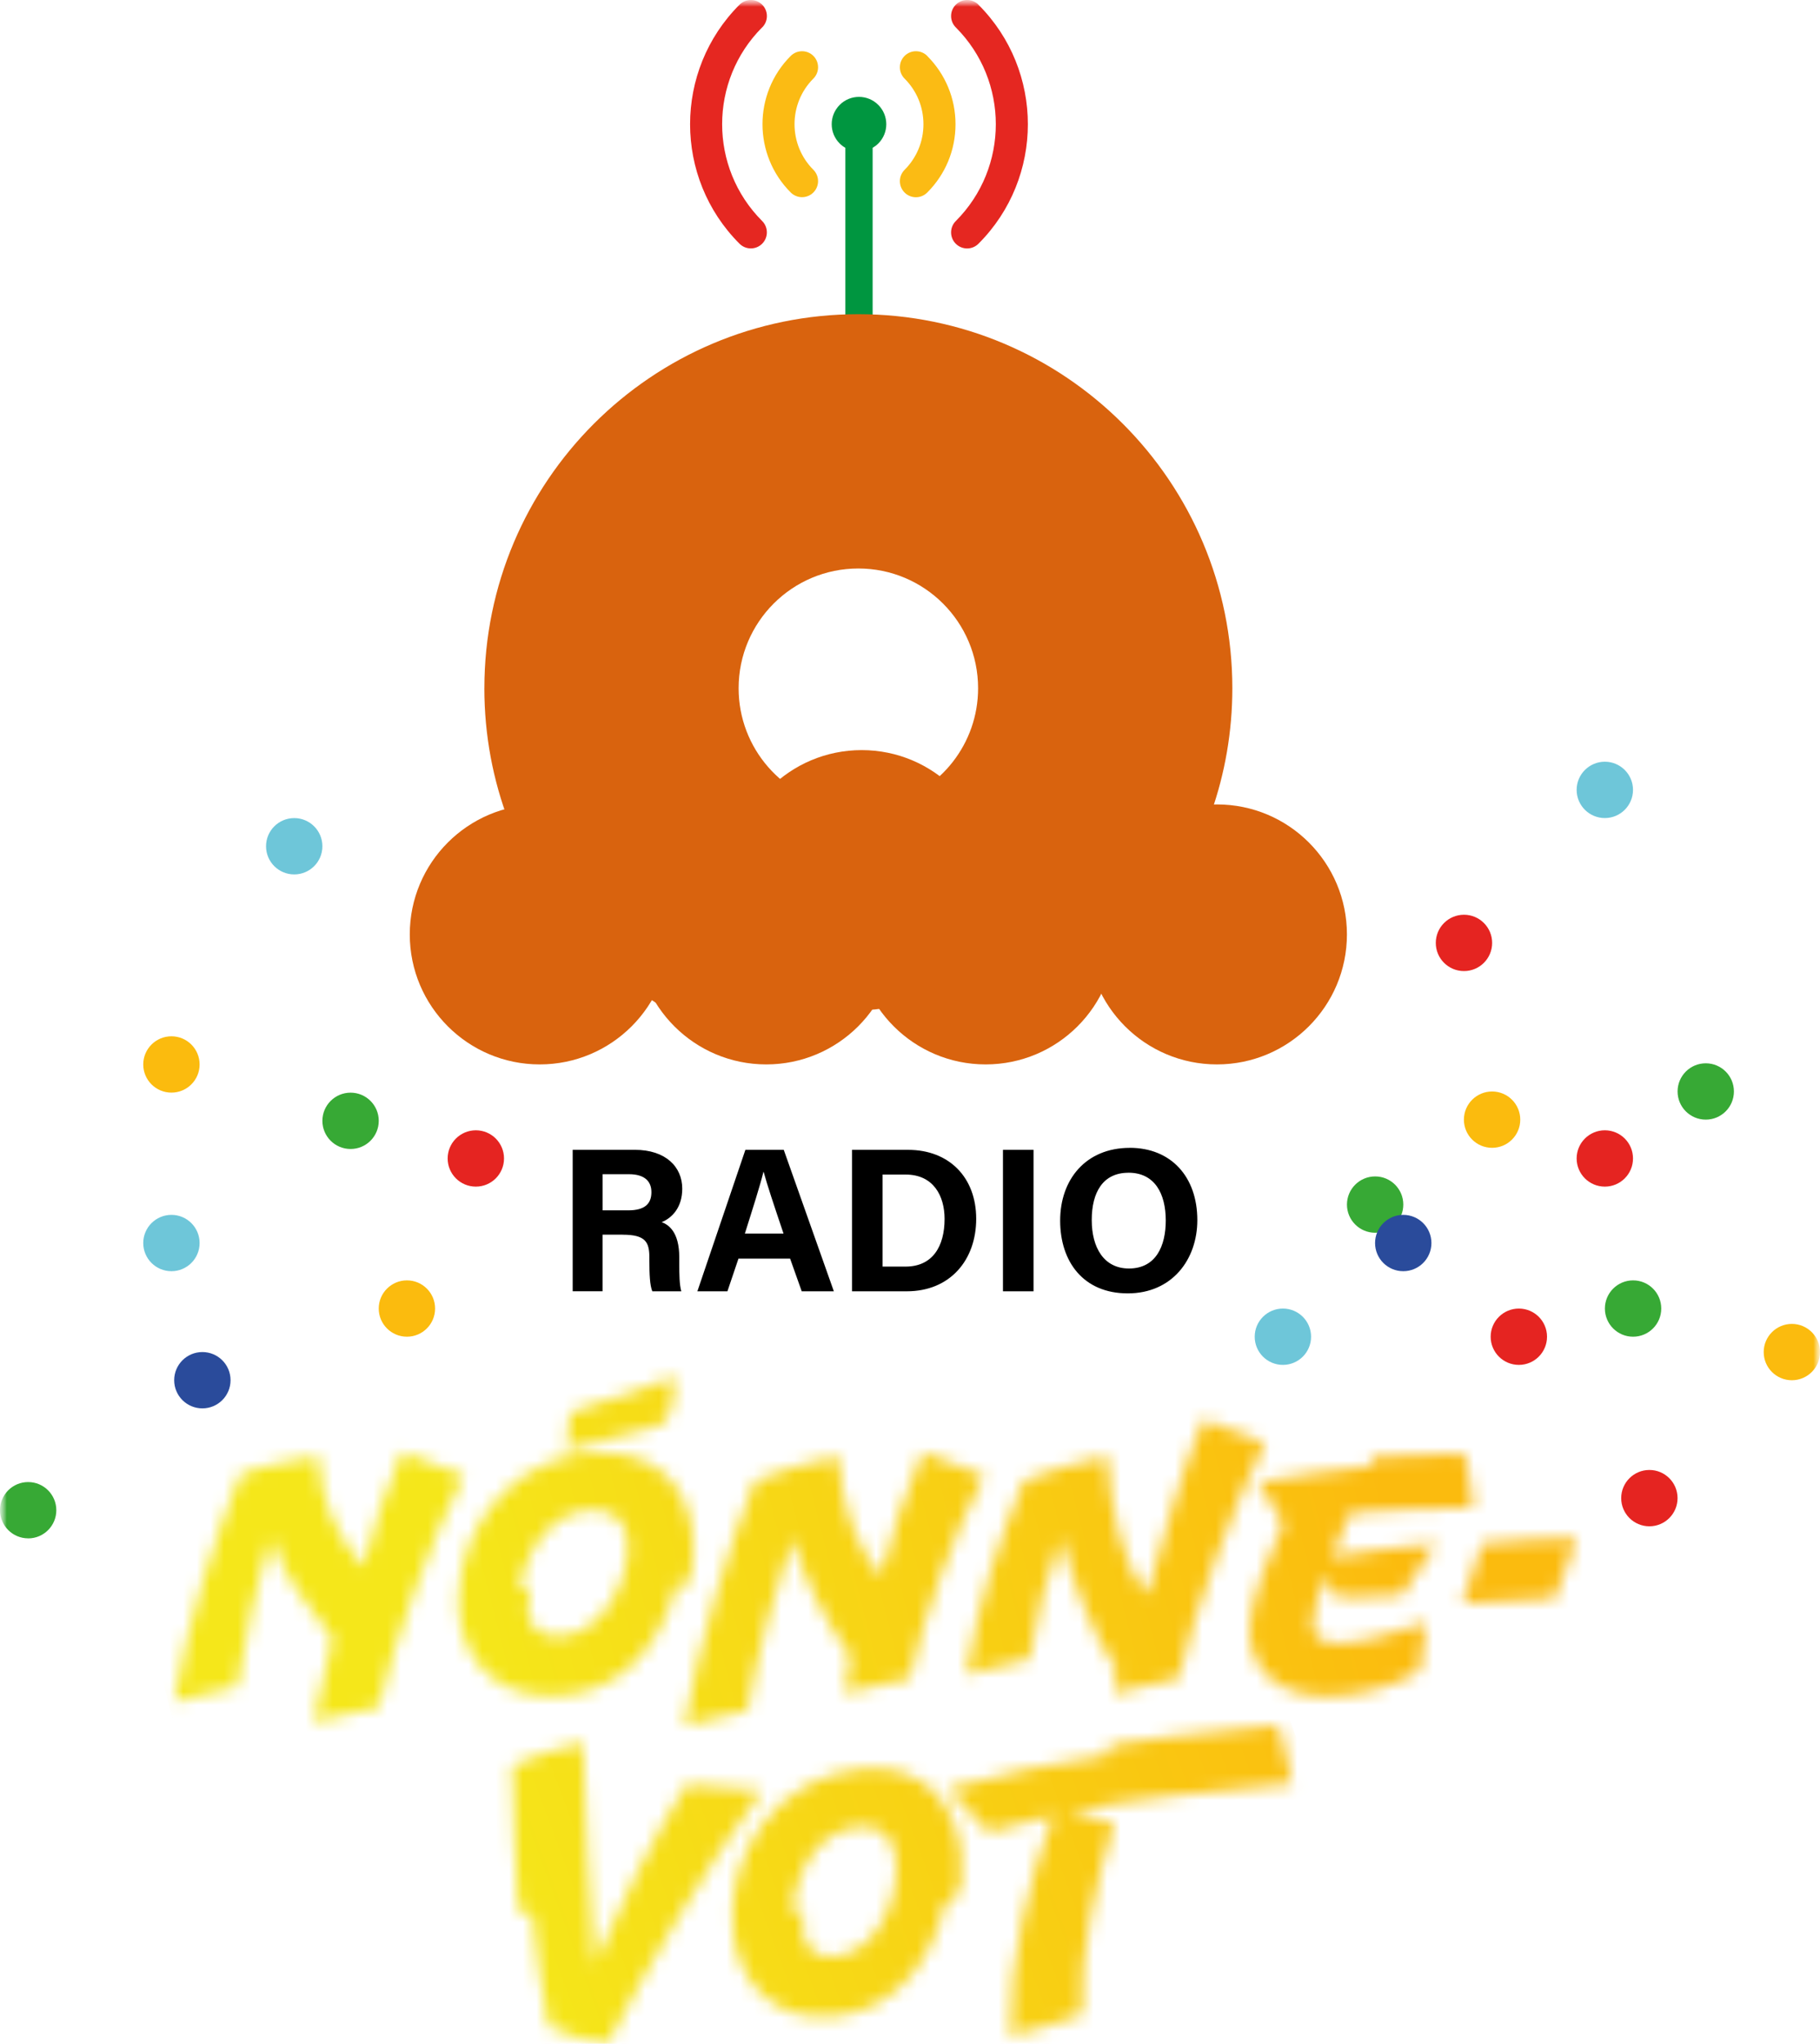 <svg fill="none" version="1.1" viewBox="0 0 712.56 800" xmlns="http://www.w3.org/2000/svg">
 <mask id="f" x="0" y="0" width="134" height="153" maskUnits="userSpaceOnUse">
  <path d="m134 0h-134v152.87h134z" fill="#fff"/>
 </mask>
 <g transform="scale(5.318)" mask="url(#f)">
  <mask id="e" x="37" y="127" width="59" height="24" maskUnits="userSpaceOnUse">
   <path d="m59.097 142.04c-0.043-0.408-0.038-0.848 0.046-1.295l-0.925-0.212c0.729-3.612 2.333-5.793 5.039-6.077 1.762-0.185 2.558 1.022 2.708 2.451 0.292 2.781-1.352 6.774-4.465 7.101-0.123 0.014-0.241 0.019-0.354 0.019-1.333 0-1.931-0.88-2.046-1.987m4.175-11.818c-6.023 0.633-9.906 6.149-9.292 11.992 0.389 3.701 2.998 6.678 7.49 6.206 4.798-0.505 7.275-4.64 8.045-8.134l1.223-1.148c0.11-0.914 0.121-1.794 0.032-2.636-0.392-3.727-2.628-6.334-6.511-6.334-0.316 0-0.646 0.019-0.987 0.054zm-25.556-0.244c0.051 1.955 0.225 8.632 0.442 10.7l1.027 0.201c0.282 2.679 0.711 5.781 1.204 8.259 1.172 0.601 2.826 1.121 4.342 1.298 3.111-6.004 7.093-12.794 11.381-18.637l-5.567-0.448c-2.167 3.427-5.079 9.125-6.79 13.202-0.37-3.521-0.657-12.253-0.848-16.283-1.668 0.329-3.859 1.075-5.186 1.705m48.141-2.105c-1.351 0.142-2.776 0.343-4.116 0.587l-0.333 0.756c-3.784 0.58-7.479 1.25-11.66 2.465l3.044 3.188c1.475-0.439 3.081-0.866 4.744-1.247-1.692 4.514-3.304 10.539-3.167 16.251 1.612-0.375 3.757-1.064 5.275-1.611-0.174-4.369 0.957-9.544 2.392-14.055l-3.387-0.804c2.601-0.531 5.264-0.966 7.637-1.215 0.92-0.097 8.029-0.869 8.825-0.901-0.204-1.191-0.649-3.234-1.016-4.28-0.641 0.043-7.549 0.791-8.238 0.863" fill="#fff"/>
  </mask>
  <g mask="url(#e)">
   <path d="m88.206 108.34-58.112 21.496 14.532 39.286 58.111-21.496z" fill="url(#b)"/>
  </g>
  <mask id="d" x="12" y="101" width="105" height="27" maskUnits="userSpaceOnUse">
   <path d="m109.12 113.62-1.462 4.387c1.77-0.153 5.106-0.333 6.801-0.384l1.617-4.414c-1.746 0-5.183 0.207-6.953 0.411m-7.93-6.391-0.41 0.719c-2.387 0.281-5.055 0.563-8.161 1.153l1.848 3.028c-0.872 1.874-2.489 5.695-2.489 7.801 0 2.925 2.027 4.926 5.747 4.926 2.051 0 4.672-0.59 6.774-1.875l0.512-3.539c-2.18 0.64-4.746 1.515-6.465 1.515-1.153 0-1.925-0.387-1.925-1.489 0-0.922 0.617-2.488 0.898-3.36l1.027 1.489 4.644-0.204 2.54-3.773c-2.411 0.179-5.235 0.59-7.696 0.976 0.359-0.976 0.898-2.207 1.36-3.258 2.618-0.204 6.337-0.36 9.032-0.36-0.129-1.207-0.332-2.899-0.617-4.004-2.129 0-4.542 0.078-6.621 0.258m-62.327 11.008c0-0.41 0.051-0.847 0.18-1.282l-0.898-0.308c1.105-3.516 2.926-5.516 5.645-5.516 1.77 0 2.438 1.284 2.438 2.719 0 2.797-2.051 6.594-5.184 6.594-1.59 0-2.18-1-2.18-2.207zm-5.106-0.359c0 3.722 2.285 6.953 6.801 6.953 4.824 0 7.981-3.336 9.238-8.133l0.949-0.129c0.206-0.898 0.308-1.77 0.308-2.617 0-4.055-2.285-7.031-6.801-7.031-6.055 0-10.493 5.081-10.493 10.957m-7.007-2.556c-1.872-2.231-3.103-4.476-3.333-8.144-2.078 0.41-4.076 0.662-5.717 1.354-1.872 4.594-3.878 10.858-4.878 16.71l4.645-1.129c0.59-3.723 1.437-7.774 2.566-10.907 0.847 3.079 2.558 4.624 4.457 7.394-0.153 0.898-1.301 5.218-1.405 6.117l4.798-1.078c1-4.543 4.004-12.717 6.262-17.026l-4.516-1.746c-1.258 2.77-2.108 5.449-2.877 8.452m38.106 0.684c-1.872-2.231-2.899-5.157-3.13-8.825-2.078 0.41-4.489 1.102-6.133 1.797-1.874 4.593-4.202 12.185-5.205 18.037l4.645-1.129c0.59-3.72 2.178-9.544 3.304-12.674 0.847 3.079 2.36 5.926 4.258 8.699-0.153 0.899-0.308 1.797-0.41 2.695l4.798-1.078c1-4.542 3.207-10.598 5.465-14.907l-4.516-1.746c-1.258 2.77-2.309 6.133-3.079 9.134m19.592 1.362c-1.875-2.231-2.708-6.519-2.939-10.187-2.078 0.41-4.489 1.102-6.133 1.796-1.872 4.594-3.245 8.415-4.245 14.264l4.645-1.129c0.59-3.719 1.217-5.771 2.346-8.903 0.847 3.079 2.167 6.887 4.063 9.657-0.153 0.898-0.113 0.839-0.214 1.737l4.798-1.078c1-4.542 4.095-12.992 6.353-17.304l-4.516-1.746c-1.258 2.77-3.387 9.89-4.157 12.893zm-42.48-13.395-0.257 2.771 7.235-2.001c0.488-0.847 0.746-2.001 0.746-3.003v-0.387l-7.723 2.618z" fill="#fff"/>
  </mask>
  <g mask="url(#d)">
   <path d="m109.78 76.647-103.09 26.278 12.44 48.804 103.09-26.279z" fill="url(#a)"/>
  </g>
  <mask id="c" x="0" y="0" width="134" height="153" maskUnits="userSpaceOnUse">
   <path d="m134 0h-134v152.87h134z" fill="#fff"/>
  </mask>
  <g mask="url(#c)">
   <path d="m83.078 86.315c1.942 0 2.746 1.547 2.746 3.518 0 1.856-0.708 3.532-2.711 3.532-1.845 0-2.738-1.537-2.738-3.569s0.821-3.478 2.7-3.478m0.097-1.832c-3.234 0-5.122 2.328-5.122 5.355s1.711 5.355 4.977 5.355 5.122-2.494 5.122-5.393c0-3.186-1.931-5.32-4.974-5.32m-9.335 10.56h2.25v-10.41h-2.25zm-8.863-8.592h1.7c2.038 0 2.864 1.561 2.864 3.261 0 2.027-0.882 3.513-2.877 3.513h-1.687zm-2.25 8.592h4.033c3.186 0 5.109-2.298 5.109-5.337 0-3.038-1.982-5.074-5.015-5.074h-4.127zm-7.889-4.25c0.593-1.877 1.113-3.51 1.368-4.537h0.016c0.252 0.936 0.721 2.338 1.462 4.537zm3.331 1.845 0.855 2.405h2.365l-3.687-10.41h-2.826l-3.534 10.41h2.212l0.813-2.405zm-13.808-6.213h1.942c1.099 0 1.655 0.475 1.655 1.322s-0.475 1.338-1.708 1.338h-1.888zm1.48 4.452c1.679 0 1.966 0.539 1.966 1.676v0.153c0 1.105 0.035 1.885 0.217 2.338h2.135c-0.142-0.488-0.15-1.284-0.15-1.984v-0.515c0-1.864-0.778-2.4-1.293-2.591 0.754-0.311 1.512-1.067 1.512-2.465 0-1.609-1.223-2.859-3.492-2.859h-4.575v10.41h2.199v-4.167h1.48z" fill="#000"/>
   <path d="m29.959 98.385c1.145 0 2.073-0.928 2.073-2.073 0-1.145-0.928-2.073-2.073-2.073s-2.076 0.928-2.076 2.073c0 1.145 0.928 2.073 2.076 2.073z" fill="#fbbb0e"/>
   <path d="m35.033 87.339c1.145 0 2.073-0.928 2.073-2.073 0-1.145-0.928-2.073-2.073-2.073-1.145 0-2.076 0.928-2.076 2.073 0 1.145 0.928 2.073 2.076 2.073z" fill="#e52421"/>
   <path d="m12.622 93.564c1.145 0 2.073-0.928 2.073-2.073s-0.928-2.073-2.073-2.073-2.076 0.928-2.076 2.073 0.928 2.073 2.076 2.073z" fill="#6ec6d9"/>
   <path d="m21.662 64.36c1.145 0 2.073-0.928 2.073-2.073s-0.928-2.073-2.073-2.073c-1.145 0-2.076 0.928-2.076 2.073s0.928 2.073 2.076 2.073z" fill="#6ec6d9"/>
   <path d="m12.622 80.42c1.145 0 2.073-0.928 2.073-2.073 0-1.145-0.928-2.073-2.073-2.073s-2.076 0.928-2.076 2.073c0 1.145 0.928 2.073 2.076 2.073z" fill="#fbbb0e"/>
   <path d="m25.811 84.569c1.145 0 2.073-0.928 2.073-2.073 0-1.145-0.928-2.073-2.073-2.073-1.145 0-2.076 0.928-2.076 2.073 0 1.145 0.928 2.073 2.076 2.073z" fill="#37a935"/>
   <path d="m14.9 103.66c1.145 0 2.073-0.927 2.073-2.073 0-1.145-0.928-2.072-2.073-2.072-1.145 0-2.076 0.927-2.076 2.072 0 1.146 0.928 2.073 2.076 2.073z" fill="#2a4b9b"/>
   <path d="m2.073 113.23c1.145 0 2.073-0.928 2.073-2.073s-0.928-2.073-2.073-2.073c-1.145 0-2.073 0.925-2.073 2.07s0.928 2.073 2.076 2.073" fill="#37a935"/>
   <path d="m109.85 84.483c1.145 0 2.073-0.928 2.073-2.073 0-1.145-0.928-2.073-2.073-2.073s-2.076 0.928-2.076 2.073c0 1.145 0.928 2.073 2.076 2.073z" fill="#fbbb0e"/>
   <path d="m131.92 101.59c1.145 0 2.073-0.928 2.073-2.073 0-1.145-0.928-2.073-2.073-2.073s-2.075 0.928-2.075 2.073c0 1.145 0.927 2.073 2.075 2.073z" fill="#fbbb0e"/>
   <path d="m101.24 90.734c1.145 0 2.073-0.928 2.073-2.073s-0.928-2.073-2.073-2.073-2.076 0.928-2.076 2.073 0.928 2.073 2.076 2.073z" fill="#37a935"/>
   <path d="m103.31 93.564c1.145 0 2.073-0.928 2.073-2.073s-0.928-2.073-2.073-2.073-2.076 0.928-2.076 2.073 0.928 2.073 2.076 2.073z" fill="#2a4b9b"/>
   <path d="m94.449 100.46c1.145 0 2.073-0.927 2.073-2.073s-0.928-2.073-2.073-2.073c-1.145 0-2.076 0.928-2.076 2.073s0.928 2.073 2.076 2.073z" fill="#6ec6d9"/>
   <path d="m118.15 60.211c1.145 0 2.073-0.928 2.073-2.073 0-1.145-0.928-2.073-2.073-2.073s-2.076 0.928-2.076 2.073c0 1.145 0.928 2.073 2.076 2.073z" fill="#6ec6d9"/>
   <path d="m120.23 98.385c1.145 0 2.073-0.928 2.073-2.073 0-1.145-0.928-2.073-2.073-2.073s-2.076 0.928-2.076 2.073c0 1.145 0.928 2.073 2.076 2.073z" fill="#37a935"/>
   <path d="m125.58 82.408c1.146 0 2.073-0.928 2.073-2.073 0-1.145-0.927-2.073-2.073-2.073-1.145 0-2.075 0.928-2.075 2.073 0 1.145 0.928 2.073 2.075 2.073z" fill="#37a935"/>
   <path d="m111.82 100.46c1.145 0 2.073-0.927 2.073-2.073s-0.928-2.073-2.073-2.073-2.076 0.928-2.076 2.073 0.928 2.073 2.076 2.073z" fill="#e52421"/>
   <path d="m118.15 87.339c1.145 0 2.073-0.928 2.073-2.073 0-1.145-0.928-2.073-2.073-2.073s-2.076 0.928-2.076 2.073c0 1.145 0.928 2.073 2.076 2.073z" fill="#e52421"/>
   <path d="m107.78 71.474c1.145 0 2.073-0.928 2.073-2.073 0-1.145-0.928-2.073-2.073-2.073s-2.076 0.928-2.076 2.073c0 1.145 0.928 2.073 2.076 2.073z" fill="#e52421"/>
   <path d="m121.43 112.34c1.145 0 2.073-0.928 2.073-2.073s-0.928-2.073-2.073-2.073-2.076 0.928-2.076 2.073 0.928 2.073 2.076 2.073z" fill="#e52421"/>
   <path d="m89.594 78.344c5.283 0 9.568-4.283 9.568-9.568 0-5.286-4.283-9.568-9.568-9.568-5.285 0-9.568 4.283-9.568 9.568 0 5.285 4.283 9.568 9.568 9.568z" fill="#d9630e"/>
   <path d="m56.114 2.017c0.461-0.461 0.461-1.209 0-1.671-0.461-0.461-1.209-0.461-1.671 0-4.851 4.851-4.851 12.743 0 17.592 0.231 0.231 0.534 0.346 0.834 0.346 0.3 0 0.603-0.115 0.834-0.346 0.461-0.461 0.461-1.209 0-1.671-3.929-3.929-3.929-10.324 0-14.253" fill="#e52721"/>
   <path d="m72.037 0.346c-0.461-0.461-1.209-0.461-1.671 0-0.461 0.461-0.461 1.209 0 1.671 3.929 3.929 3.929 10.324 0 14.253-0.461 0.461-0.461 1.21 0 1.671 0.231 0.231 0.534 0.346 0.834 0.346 0.3 0 0.603-0.115 0.834-0.346 4.851-4.851 4.851-12.741 0-17.592" fill="#e52721"/>
   <path d="m59.884 4.116c-0.461-0.461-1.209-0.461-1.671 0-2.77 2.77-2.77 7.281 0 10.051 0.231 0.231 0.534 0.346 0.834 0.346 0.3 0 0.603-0.115 0.834-0.346 0.461-0.461 0.461-1.209 0-1.671-1.85-1.85-1.85-4.862 0-6.712 0.461-0.461 0.461-1.209 0-1.671" fill="#fbbb14"/>
   <path d="m68.267 4.116c-0.461-0.461-1.209-0.461-1.671 0-0.461 0.461-0.461 1.209 0 1.671 0.896 0.896 1.389 2.089 1.389 3.357s-0.493 2.459-1.389 3.357c-0.461 0.461-0.461 1.209 0 1.671 0.231 0.231 0.534 0.346 0.834 0.346 0.3 0 0.603-0.115 0.834-0.346 1.343-1.343 2.081-3.127 2.081-5.026 0-1.899-0.74-3.682-2.081-5.025" fill="#fbbb14"/>
  </g>
  <path d="m61.82 7.721c-0.786 0.786-0.786 2.057 0 2.843 0.126 0.126 0.268 0.231 0.416 0.316v13.575c0 0.276 0.225 0.501 0.501 0.501h1.006c0.276 0 0.501-0.225 0.501-0.501v-13.575c0.147-0.086 0.29-0.19 0.416-0.316 0.786-0.786 0.786-2.057 0-2.843-0.392-0.392-0.906-0.59-1.421-0.59-0.515 0-1.027 0.196-1.421 0.59" fill="#009640"/>
  <path d="m39.736 78.344c5.283 0 9.568-4.283 9.568-9.568 0-5.286-4.283-9.568-9.568-9.568-5.285 0-9.568 4.283-9.568 9.568 0 5.285 4.283 9.568 9.568 9.568z" fill="#d9630e"/>
  <path d="m56.414 78.344c5.283 0 9.568-4.283 9.568-9.568 0-5.286-4.283-9.568-9.568-9.568-5.286 0-9.568 4.283-9.568 9.568 0 5.285 4.283 9.568 9.568 9.568z" fill="#d9630e"/>
  <path d="m72.565 78.344c5.283 0 9.568-4.283 9.568-9.568 0-5.286-4.283-9.568-9.568-9.568-5.285 0-9.568 4.283-9.568 9.568 0 5.285 4.283 9.568 9.568 9.568z" fill="#d9630e"/>
  <path d="m35.66 50.657c0-15.206 12.326-27.533 27.533-27.533s27.533 12.326 27.533 27.533c0 12.811-8.744 23.56-20.576 26.643l-4.72-18.113c3.791-0.988 6.578-4.446 6.578-8.53 0-4.869-3.946-8.815-8.815-8.815s-8.815 3.946-8.815 8.815c0 4.43 3.275 8.109 7.53 8.723l-2.672 18.526c-13.337-1.923-23.577-13.384-23.577-27.249z" clip-rule="evenodd" fill="#d9630e" fill-rule="evenodd"/>
  <path d="m63.437 74.346c5.283 0 9.568-4.283 9.568-9.568 0-5.285-4.283-9.568-9.568-9.568-5.285 0-9.568 4.283-9.568 9.568 0 5.286 4.283 9.568 9.568 9.568z" fill="#d9630e"/>
 </g>
 <defs>
  <linearGradient id="b" x1="38.253" x2="104.27" y1="148.29" y2="123.87" gradientUnits="userSpaceOnUse">
   <stop stop-color="#F5E71A" offset="0"/>
   <stop stop-color="#FBBB0E" offset=".97"/>
   <stop stop-color="#FBBB0E" offset="1"/>
  </linearGradient>
  <linearGradient id="a" x1="34.538" x2="102.74" y1="120.89" y2="103.5" gradientUnits="userSpaceOnUse">
   <stop stop-color="#F5E71A" offset="0"/>
   <stop stop-color="#FBBB0E" offset=".97"/>
   <stop stop-color="#FBBB0E" offset="1"/>
  </linearGradient>
 </defs>
</svg>
